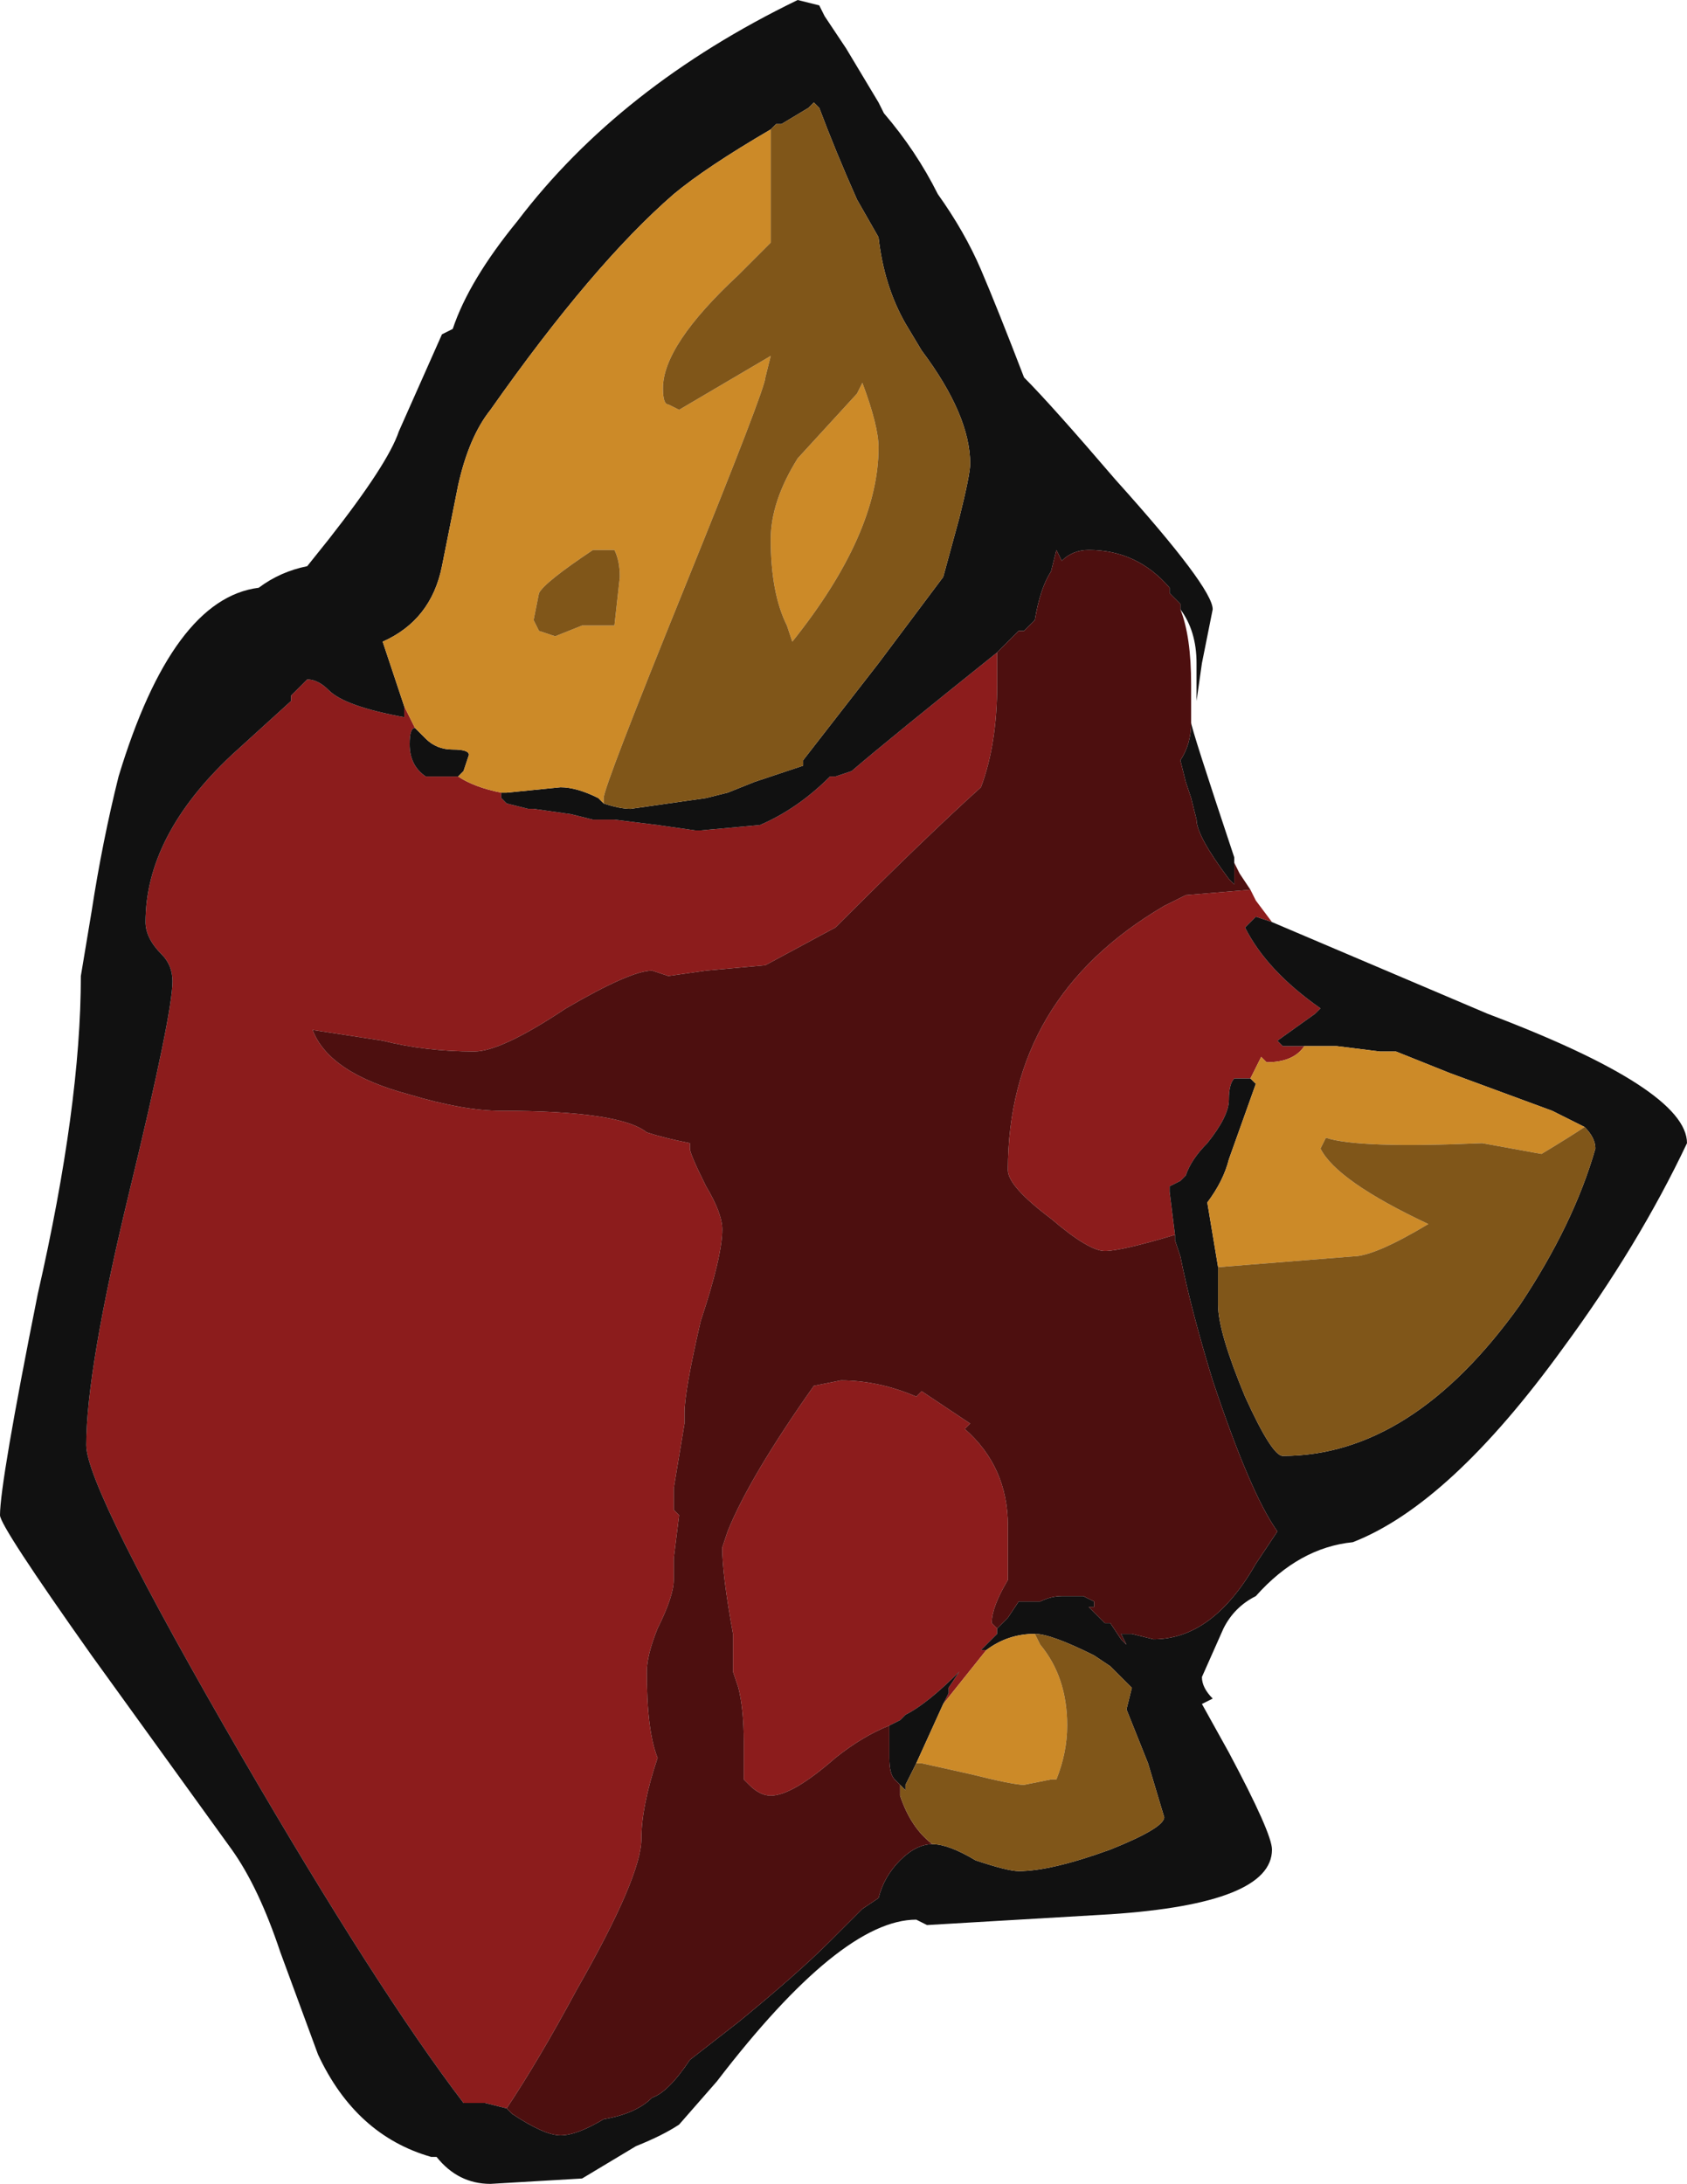 <?xml version="1.0" encoding="UTF-8" standalone="no"?>
<svg xmlns:ffdec="https://www.free-decompiler.com/flash" xmlns:xlink="http://www.w3.org/1999/xlink" ffdec:objectType="shape" height="20.25px" width="15.65px" xmlns="http://www.w3.org/2000/svg">
  <g transform="matrix(1.0, 0.0, 0.0, 1.0, 6.8, 20.25)">
    <path d="M4.8 -12.0 L4.85 -11.9 5.0 -11.7 4.85 -11.75 4.75 -11.65 Q4.95 -11.25 5.45 -10.9 L5.4 -10.85 5.05 -10.6 5.1 -10.55 5.35 -10.55 5.3 -10.55 Q5.2 -10.4 4.95 -10.4 L4.9 -10.45 4.8 -10.25 4.65 -10.25 Q4.6 -10.2 4.6 -10.05 4.6 -9.9 4.4 -9.65 4.25 -9.5 4.2 -9.35 L4.15 -9.3 4.05 -9.25 4.05 -9.2 4.1 -8.8 Q3.6 -8.65 3.45 -8.65 3.3 -8.65 2.95 -8.95 2.55 -9.25 2.55 -9.4 2.55 -11.0 4.0 -11.85 L4.2 -11.95 4.8 -12.0 M2.45 -5.1 L2.3 -4.95 2.35 -4.95 1.95 -4.45 2.0 -4.55 2.0 -4.6 2.1 -4.75 Q1.8 -4.45 1.6 -4.35 L1.55 -4.3 1.45 -4.25 Q1.2 -4.15 0.95 -3.95 0.55 -3.6 0.35 -3.6 0.25 -3.6 0.15 -3.7 L0.1 -3.75 0.1 -4.1 Q0.1 -4.4 0.05 -4.6 L0.0 -4.75 0.0 -5.1 Q-0.1 -5.65 -0.1 -5.9 L-0.05 -6.05 Q0.15 -6.55 0.75 -7.4 L1.0 -7.45 Q1.35 -7.45 1.7 -7.3 L1.75 -7.35 2.2 -7.05 2.15 -7.0 Q2.55 -6.65 2.55 -6.1 L2.55 -5.6 Q2.4 -5.35 2.4 -5.2 L2.45 -5.15 2.45 -5.1 M-2.1 -0.7 L-2.3 -0.75 -2.5 -0.75 Q-3.3 -1.8 -4.55 -3.95 -6.0 -6.45 -6.0 -6.85 -6.0 -7.55 -5.6 -9.2 -5.2 -10.85 -5.2 -11.15 -5.2 -11.3 -5.3 -11.4 -5.45 -11.55 -5.45 -11.7 -5.45 -12.5 -4.65 -13.25 L-4.1 -13.75 -4.1 -13.8 -3.95 -13.95 Q-3.85 -13.95 -3.75 -13.85 -3.6 -13.7 -3.05 -13.6 L-3.05 -13.7 -2.95 -13.5 Q-3.0 -13.5 -3.0 -13.35 -3.0 -13.15 -2.85 -13.05 L-2.55 -13.05 Q-2.4 -12.95 -2.15 -12.9 L-2.15 -12.85 -2.1 -12.8 -1.9 -12.75 -1.85 -12.75 -1.5 -12.7 -1.3 -12.65 -1.1 -12.65 -0.7 -12.6 -0.35 -12.55 -0.3 -12.55 0.25 -12.6 Q0.6 -12.75 0.9 -13.05 L0.95 -13.05 1.1 -13.1 Q1.45 -13.4 2.45 -14.2 L2.45 -13.9 Q2.45 -13.35 2.3 -12.95 1.8 -12.5 0.95 -11.65 L0.3 -11.3 -0.25 -11.25 -0.6 -11.2 -0.75 -11.25 Q-0.95 -11.25 -1.55 -10.9 -2.15 -10.5 -2.4 -10.5 -2.85 -10.5 -3.25 -10.6 L-3.9 -10.7 Q-3.75 -10.3 -3.0 -10.1 -2.5 -9.95 -2.15 -9.95 -1.05 -9.95 -0.8 -9.75 -0.65 -9.7 -0.4 -9.65 L-0.4 -9.6 Q-0.4 -9.55 -0.25 -9.25 -0.1 -9.0 -0.1 -8.85 -0.1 -8.6 -0.3 -8.0 -0.45 -7.35 -0.45 -7.15 L-0.45 -7.05 -0.55 -6.45 -0.55 -6.25 -0.5 -6.2 -0.55 -5.8 -0.55 -5.6 Q-0.55 -5.45 -0.7 -5.15 -0.8 -4.9 -0.8 -4.75 -0.8 -4.2 -0.7 -3.95 -0.85 -3.5 -0.85 -3.2 -0.85 -2.85 -1.45 -1.8 -1.8 -1.15 -2.1 -0.7" fill="#8c1c1c" fill-rule="evenodd" stroke="none"/>
    <path d="M5.0 -11.7 L7.0 -10.85 Q8.85 -10.15 8.85 -9.65 8.4 -8.7 7.7 -7.75 6.65 -6.3 5.75 -5.95 5.25 -5.9 4.85 -5.45 4.65 -5.35 4.55 -5.15 L4.35 -4.7 Q4.35 -4.6 4.45 -4.5 L4.35 -4.45 4.6 -4.0 Q5.0 -3.25 5.0 -3.1 5.0 -2.6 3.5 -2.5 L1.8 -2.4 1.7 -2.45 Q1.0 -2.45 -0.15 -0.95 L-0.5 -0.55 Q-0.65 -0.45 -0.9 -0.35 L-1.4 -0.05 -2.25 0.0 Q-2.55 0.0 -2.75 -0.25 L-2.8 -0.25 Q-3.5 -0.45 -3.85 -1.2 L-4.2 -2.15 Q-4.4 -2.75 -4.65 -3.1 L-5.95 -4.9 Q-6.8 -6.1 -6.8 -6.2 -6.8 -6.5 -6.45 -8.25 -6.05 -10.0 -6.05 -11.2 L-5.95 -11.8 Q-5.85 -12.45 -5.7 -13.05 -5.2 -14.7 -4.4 -14.8 -4.2 -14.95 -3.95 -15.0 L-3.75 -15.25 Q-3.2 -15.95 -3.1 -16.25 L-2.7 -17.15 -2.6 -17.2 Q-2.45 -17.65 -2.0 -18.2 -1.05 -19.45 0.6 -20.25 L0.8 -20.2 0.85 -20.1 1.05 -19.8 1.35 -19.3 1.4 -19.2 Q1.7 -18.85 1.9 -18.45 2.15 -18.1 2.3 -17.75 2.45 -17.4 2.7 -16.75 2.95 -16.5 3.55 -15.8 4.45 -14.8 4.45 -14.6 L4.35 -14.1 4.3 -13.75 4.3 -14.1 Q4.3 -14.4 4.15 -14.6 L4.15 -14.65 4.05 -14.75 4.05 -14.8 Q3.75 -15.15 3.3 -15.15 3.15 -15.15 3.05 -15.05 L3.0 -15.15 2.95 -14.95 Q2.85 -14.8 2.8 -14.5 L2.7 -14.4 2.65 -14.4 2.45 -14.2 Q1.45 -13.4 1.1 -13.1 L0.95 -13.05 0.9 -13.05 Q0.6 -12.75 0.25 -12.6 L-0.3 -12.55 -0.35 -12.55 -0.7 -12.6 -1.1 -12.65 -1.3 -12.65 -1.5 -12.7 -1.85 -12.75 -1.9 -12.75 -2.1 -12.8 -2.15 -12.85 -2.15 -12.9 -2.1 -12.9 -1.6 -12.95 Q-1.45 -12.95 -1.25 -12.85 L-1.2 -12.8 Q-1.05 -12.75 -0.95 -12.75 L-0.25 -12.85 -0.05 -12.9 0.2 -13.0 0.65 -13.15 0.65 -13.2 1.35 -14.1 1.95 -14.9 2.1 -15.45 Q2.2 -15.85 2.2 -15.95 2.2 -16.4 1.75 -17.0 L1.6 -17.25 Q1.4 -17.6 1.35 -18.05 L1.15 -18.4 Q0.95 -18.85 0.8 -19.25 L0.75 -19.3 0.7 -19.25 0.45 -19.1 0.4 -19.1 0.35 -19.05 Q-0.25 -18.7 -0.55 -18.45 -1.3 -17.8 -2.25 -16.45 -2.45 -16.2 -2.55 -15.75 L-2.7 -15.0 Q-2.8 -14.5 -3.25 -14.3 L-3.05 -13.7 -3.05 -13.6 Q-3.6 -13.7 -3.75 -13.85 -3.85 -13.95 -3.95 -13.95 L-4.1 -13.8 -4.1 -13.75 -4.65 -13.25 Q-5.45 -12.5 -5.45 -11.7 -5.45 -11.55 -5.3 -11.4 -5.2 -11.3 -5.2 -11.15 -5.2 -10.85 -5.6 -9.2 -6.0 -7.55 -6.0 -6.85 -6.0 -6.45 -4.55 -3.95 -3.3 -1.8 -2.5 -0.75 L-2.3 -0.75 -2.1 -0.7 -2.05 -0.65 Q-1.75 -0.45 -1.6 -0.45 -1.45 -0.45 -1.2 -0.6 -0.9 -0.65 -0.75 -0.8 -0.6 -0.85 -0.4 -1.15 L0.05 -1.5 Q0.6 -1.95 0.9 -2.25 L1.2 -2.55 1.35 -2.65 Q1.4 -2.85 1.55 -3.0 1.7 -3.15 1.85 -3.15 2.0 -3.15 2.25 -3.0 2.55 -2.9 2.65 -2.9 2.95 -2.9 3.5 -3.1 4.0 -3.3 4.0 -3.4 L3.85 -3.9 3.65 -4.4 3.7 -4.6 3.5 -4.8 3.35 -4.9 Q2.95 -5.1 2.8 -5.1 2.55 -5.1 2.35 -4.95 L2.3 -4.95 2.45 -5.1 2.45 -5.15 2.55 -5.25 2.65 -5.4 2.85 -5.4 Q2.95 -5.45 3.05 -5.45 L3.25 -5.45 3.35 -5.4 3.35 -5.35 3.3 -5.35 3.45 -5.2 3.5 -5.2 3.6 -5.05 3.65 -5.0 3.6 -5.1 3.7 -5.1 3.9 -5.05 Q4.45 -5.05 4.85 -5.75 L5.05 -6.05 Q4.8 -6.4 4.45 -7.45 4.25 -8.1 4.15 -8.6 L4.1 -8.75 4.1 -8.8 4.05 -9.2 4.05 -9.25 4.15 -9.3 4.2 -9.35 Q4.25 -9.5 4.4 -9.65 4.6 -9.9 4.6 -10.05 4.6 -10.2 4.65 -10.25 L4.8 -10.25 4.85 -10.2 4.6 -9.5 Q4.55 -9.3 4.4 -9.1 L4.5 -8.5 4.5 -8.15 Q4.5 -7.9 4.75 -7.3 5.0 -6.75 5.1 -6.75 6.3 -6.75 7.3 -8.15 7.8 -8.9 8.0 -9.6 8.0 -9.7 7.9 -9.8 7.8 -9.85 7.6 -9.95 L6.65 -10.3 6.15 -10.5 6.0 -10.5 5.6 -10.55 5.35 -10.55 5.1 -10.55 5.05 -10.6 5.4 -10.85 5.45 -10.9 Q4.95 -11.25 4.75 -11.65 L4.85 -11.75 5.0 -11.7 M4.25 -13.55 Q4.25 -13.5 4.65 -12.3 L4.65 -12.25 4.65 -12.15 Q4.65 -12.0 4.65 -12.05 L4.6 -12.1 Q4.3 -12.5 4.3 -12.65 L4.25 -12.85 4.2 -13.0 4.15 -13.2 Q4.25 -13.35 4.25 -13.55 M1.45 -4.25 L1.55 -4.3 1.6 -4.35 Q1.8 -4.45 2.1 -4.75 L2.0 -4.6 2.0 -4.55 1.95 -4.45 1.7 -3.9 1.6 -3.7 1.6 -3.65 1.55 -3.7 1.5 -3.75 Q1.45 -3.8 1.45 -3.95 1.45 -4.2 1.45 -4.25 M-2.95 -13.5 L-2.85 -13.4 Q-2.75 -13.3 -2.6 -13.3 -2.45 -13.3 -2.45 -13.25 L-2.5 -13.1 -2.55 -13.05 -2.85 -13.05 Q-3.0 -13.15 -3.0 -13.35 -3.0 -13.5 -2.95 -13.5" fill="#111111" fill-rule="evenodd" stroke="none"/>
    <path d="M4.15 -14.6 Q4.25 -14.35 4.25 -13.9 L4.25 -13.55 Q4.25 -13.35 4.15 -13.2 L4.2 -13.0 4.25 -12.85 4.3 -12.65 Q4.3 -12.5 4.6 -12.1 L4.65 -12.05 Q4.65 -12.0 4.65 -12.15 L4.65 -12.25 4.7 -12.15 4.8 -12.0 4.2 -11.95 4.0 -11.85 Q2.55 -11.0 2.55 -9.4 2.55 -9.25 2.95 -8.95 3.3 -8.65 3.45 -8.65 3.6 -8.65 4.1 -8.8 L4.1 -8.75 4.15 -8.6 Q4.25 -8.1 4.45 -7.45 4.8 -6.4 5.05 -6.05 L4.85 -5.75 Q4.45 -5.05 3.9 -5.05 L3.7 -5.1 3.6 -5.1 3.65 -5.0 3.6 -5.05 3.5 -5.2 3.45 -5.2 3.3 -5.35 3.35 -5.35 3.35 -5.4 3.25 -5.45 3.05 -5.45 Q2.95 -5.45 2.85 -5.4 L2.65 -5.4 2.55 -5.25 2.45 -5.15 2.45 -5.1 2.45 -5.15 2.4 -5.2 Q2.4 -5.35 2.55 -5.6 L2.55 -6.1 Q2.55 -6.65 2.15 -7.0 L2.2 -7.05 1.75 -7.35 1.7 -7.3 Q1.35 -7.45 1.0 -7.45 L0.75 -7.4 Q0.15 -6.55 -0.05 -6.05 L-0.1 -5.9 Q-0.1 -5.65 0.0 -5.1 L0.0 -4.75 0.05 -4.6 Q0.1 -4.4 0.1 -4.1 L0.1 -3.75 0.15 -3.7 Q0.25 -3.6 0.35 -3.6 0.55 -3.6 0.95 -3.95 1.2 -4.15 1.45 -4.25 1.45 -4.2 1.45 -3.95 1.45 -3.8 1.5 -3.75 L1.55 -3.7 1.55 -3.6 Q1.65 -3.3 1.85 -3.15 1.7 -3.15 1.55 -3.0 1.4 -2.85 1.35 -2.65 L1.2 -2.55 0.9 -2.25 Q0.6 -1.95 0.05 -1.5 L-0.4 -1.15 Q-0.6 -0.85 -0.75 -0.8 -0.9 -0.65 -1.2 -0.6 -1.45 -0.45 -1.6 -0.45 -1.75 -0.45 -2.05 -0.65 L-2.1 -0.7 Q-1.8 -1.15 -1.45 -1.8 -0.85 -2.85 -0.85 -3.2 -0.85 -3.5 -0.7 -3.95 -0.8 -4.2 -0.8 -4.75 -0.8 -4.9 -0.7 -5.15 -0.55 -5.45 -0.55 -5.6 L-0.55 -5.8 -0.5 -6.2 -0.55 -6.25 -0.55 -6.45 -0.45 -7.05 -0.45 -7.15 Q-0.45 -7.35 -0.3 -8.0 -0.1 -8.6 -0.1 -8.85 -0.1 -9.0 -0.25 -9.25 -0.4 -9.55 -0.4 -9.6 L-0.4 -9.65 Q-0.65 -9.7 -0.8 -9.75 -1.05 -9.95 -2.15 -9.95 -2.5 -9.95 -3.0 -10.1 -3.75 -10.3 -3.9 -10.7 L-3.25 -10.6 Q-2.85 -10.5 -2.4 -10.5 -2.15 -10.5 -1.55 -10.9 -0.95 -11.25 -0.75 -11.25 L-0.6 -11.2 -0.25 -11.25 0.3 -11.3 0.95 -11.65 Q1.8 -12.5 2.3 -12.95 2.45 -13.35 2.45 -13.9 L2.45 -14.2 2.65 -14.4 2.7 -14.4 2.8 -14.5 Q2.85 -14.8 2.95 -14.95 L3.0 -15.15 3.05 -15.05 Q3.15 -15.15 3.3 -15.15 3.75 -15.15 4.05 -14.8 L4.05 -14.75 4.15 -14.65 4.15 -14.6" fill="#4d0f0f" fill-rule="evenodd" stroke="none"/>
    <path d="M5.35 -10.55 L5.6 -10.55 6.0 -10.5 6.15 -10.5 6.65 -10.3 7.6 -9.95 Q7.8 -9.85 7.9 -9.8 7.75 -9.7 7.5 -9.55 L6.95 -9.65 Q5.8 -9.6 5.5 -9.7 L5.45 -9.6 Q5.6 -9.3 6.45 -8.9 5.95 -8.6 5.75 -8.6 L4.5 -8.5 4.4 -9.1 Q4.55 -9.3 4.6 -9.5 L4.85 -10.2 4.8 -10.25 4.9 -10.45 4.95 -10.4 Q5.2 -10.4 5.3 -10.55 L5.35 -10.55 M2.35 -4.95 Q2.55 -5.1 2.8 -5.1 L2.85 -5.0 Q3.1 -4.7 3.1 -4.25 3.1 -4.0 3.0 -3.75 L2.95 -3.75 2.7 -3.7 Q2.6 -3.7 2.2 -3.8 L1.75 -3.9 1.7 -3.9 1.95 -4.45 2.35 -4.95 M-3.05 -13.7 L-3.25 -14.3 Q-2.8 -14.5 -2.7 -15.0 L-2.55 -15.75 Q-2.45 -16.2 -2.25 -16.45 -1.3 -17.8 -0.55 -18.45 -0.25 -18.7 0.35 -19.05 L0.35 -18.0 0.05 -17.7 Q-0.65 -17.05 -0.65 -16.65 -0.65 -16.5 -0.6 -16.5 L-0.5 -16.45 0.35 -16.95 0.3 -16.75 Q0.3 -16.65 -0.45 -14.8 -1.2 -12.95 -1.2 -12.85 L-1.2 -12.8 -1.25 -12.85 Q-1.45 -12.95 -1.6 -12.95 L-2.1 -12.9 -2.15 -12.9 Q-2.4 -12.95 -2.55 -13.05 L-2.5 -13.1 -2.45 -13.25 Q-2.45 -13.3 -2.6 -13.3 -2.75 -13.3 -2.85 -13.4 L-2.95 -13.5 -3.05 -13.7 M1.15 -16.6 L1.2 -16.7 Q1.35 -16.3 1.35 -16.1 1.35 -15.3 0.55 -14.3 L0.5 -14.45 Q0.35 -14.75 0.35 -15.25 0.35 -15.6 0.6 -16.0 L1.15 -16.6 M-1.8 -14.4 L-1.65 -14.35 -1.4 -14.45 -1.1 -14.45 -1.05 -14.9 Q-1.05 -15.05 -1.1 -15.15 L-1.3 -15.15 Q-1.75 -14.85 -1.8 -14.75 L-1.85 -14.5 -1.8 -14.4" fill="#cc8a28" fill-rule="evenodd" stroke="none"/>
    <path d="M7.9 -9.8 Q8.0 -9.7 8.0 -9.6 7.8 -8.9 7.3 -8.15 6.3 -6.75 5.1 -6.75 5.0 -6.75 4.75 -7.3 4.5 -7.9 4.5 -8.15 L4.5 -8.5 5.75 -8.6 Q5.95 -8.6 6.45 -8.9 5.6 -9.3 5.45 -9.6 L5.5 -9.7 Q5.8 -9.6 6.95 -9.65 L7.5 -9.55 Q7.75 -9.7 7.9 -9.8 M2.8 -5.1 Q2.95 -5.1 3.35 -4.9 L3.5 -4.8 3.7 -4.6 3.65 -4.4 3.85 -3.9 4.0 -3.4 Q4.0 -3.3 3.5 -3.1 2.95 -2.9 2.65 -2.9 2.55 -2.9 2.25 -3.0 2.0 -3.15 1.85 -3.15 1.65 -3.3 1.55 -3.6 L1.55 -3.7 1.6 -3.65 1.6 -3.7 1.7 -3.9 1.75 -3.9 2.2 -3.8 Q2.6 -3.7 2.7 -3.7 L2.95 -3.75 3.0 -3.75 Q3.1 -4.0 3.1 -4.25 3.1 -4.7 2.85 -5.0 L2.8 -5.1 M0.35 -19.05 L0.4 -19.1 0.45 -19.1 0.7 -19.25 0.75 -19.3 0.8 -19.25 Q0.95 -18.85 1.15 -18.4 L1.35 -18.05 Q1.4 -17.6 1.6 -17.25 L1.75 -17.0 Q2.2 -16.4 2.2 -15.95 2.2 -15.85 2.1 -15.45 L1.95 -14.9 1.35 -14.1 0.65 -13.2 0.65 -13.15 0.2 -13.0 -0.05 -12.9 -0.25 -12.85 -0.95 -12.75 Q-1.05 -12.75 -1.2 -12.8 L-1.2 -12.85 Q-1.2 -12.95 -0.45 -14.8 0.3 -16.65 0.3 -16.75 L0.35 -16.95 -0.5 -16.45 -0.6 -16.5 Q-0.65 -16.5 -0.65 -16.65 -0.65 -17.05 0.05 -17.7 L0.35 -18.0 0.35 -19.05 M1.15 -16.6 L0.6 -16.0 Q0.35 -15.6 0.35 -15.25 0.35 -14.75 0.5 -14.45 L0.55 -14.3 Q1.35 -15.3 1.35 -16.1 1.35 -16.3 1.2 -16.7 L1.15 -16.6 M-1.8 -14.4 L-1.85 -14.5 -1.8 -14.75 Q-1.75 -14.85 -1.3 -15.15 L-1.1 -15.15 Q-1.05 -15.05 -1.05 -14.9 L-1.1 -14.45 -1.4 -14.45 -1.65 -14.35 -1.8 -14.4" fill="#805619" fill-rule="evenodd" stroke="none"/>
  </g>
</svg>
